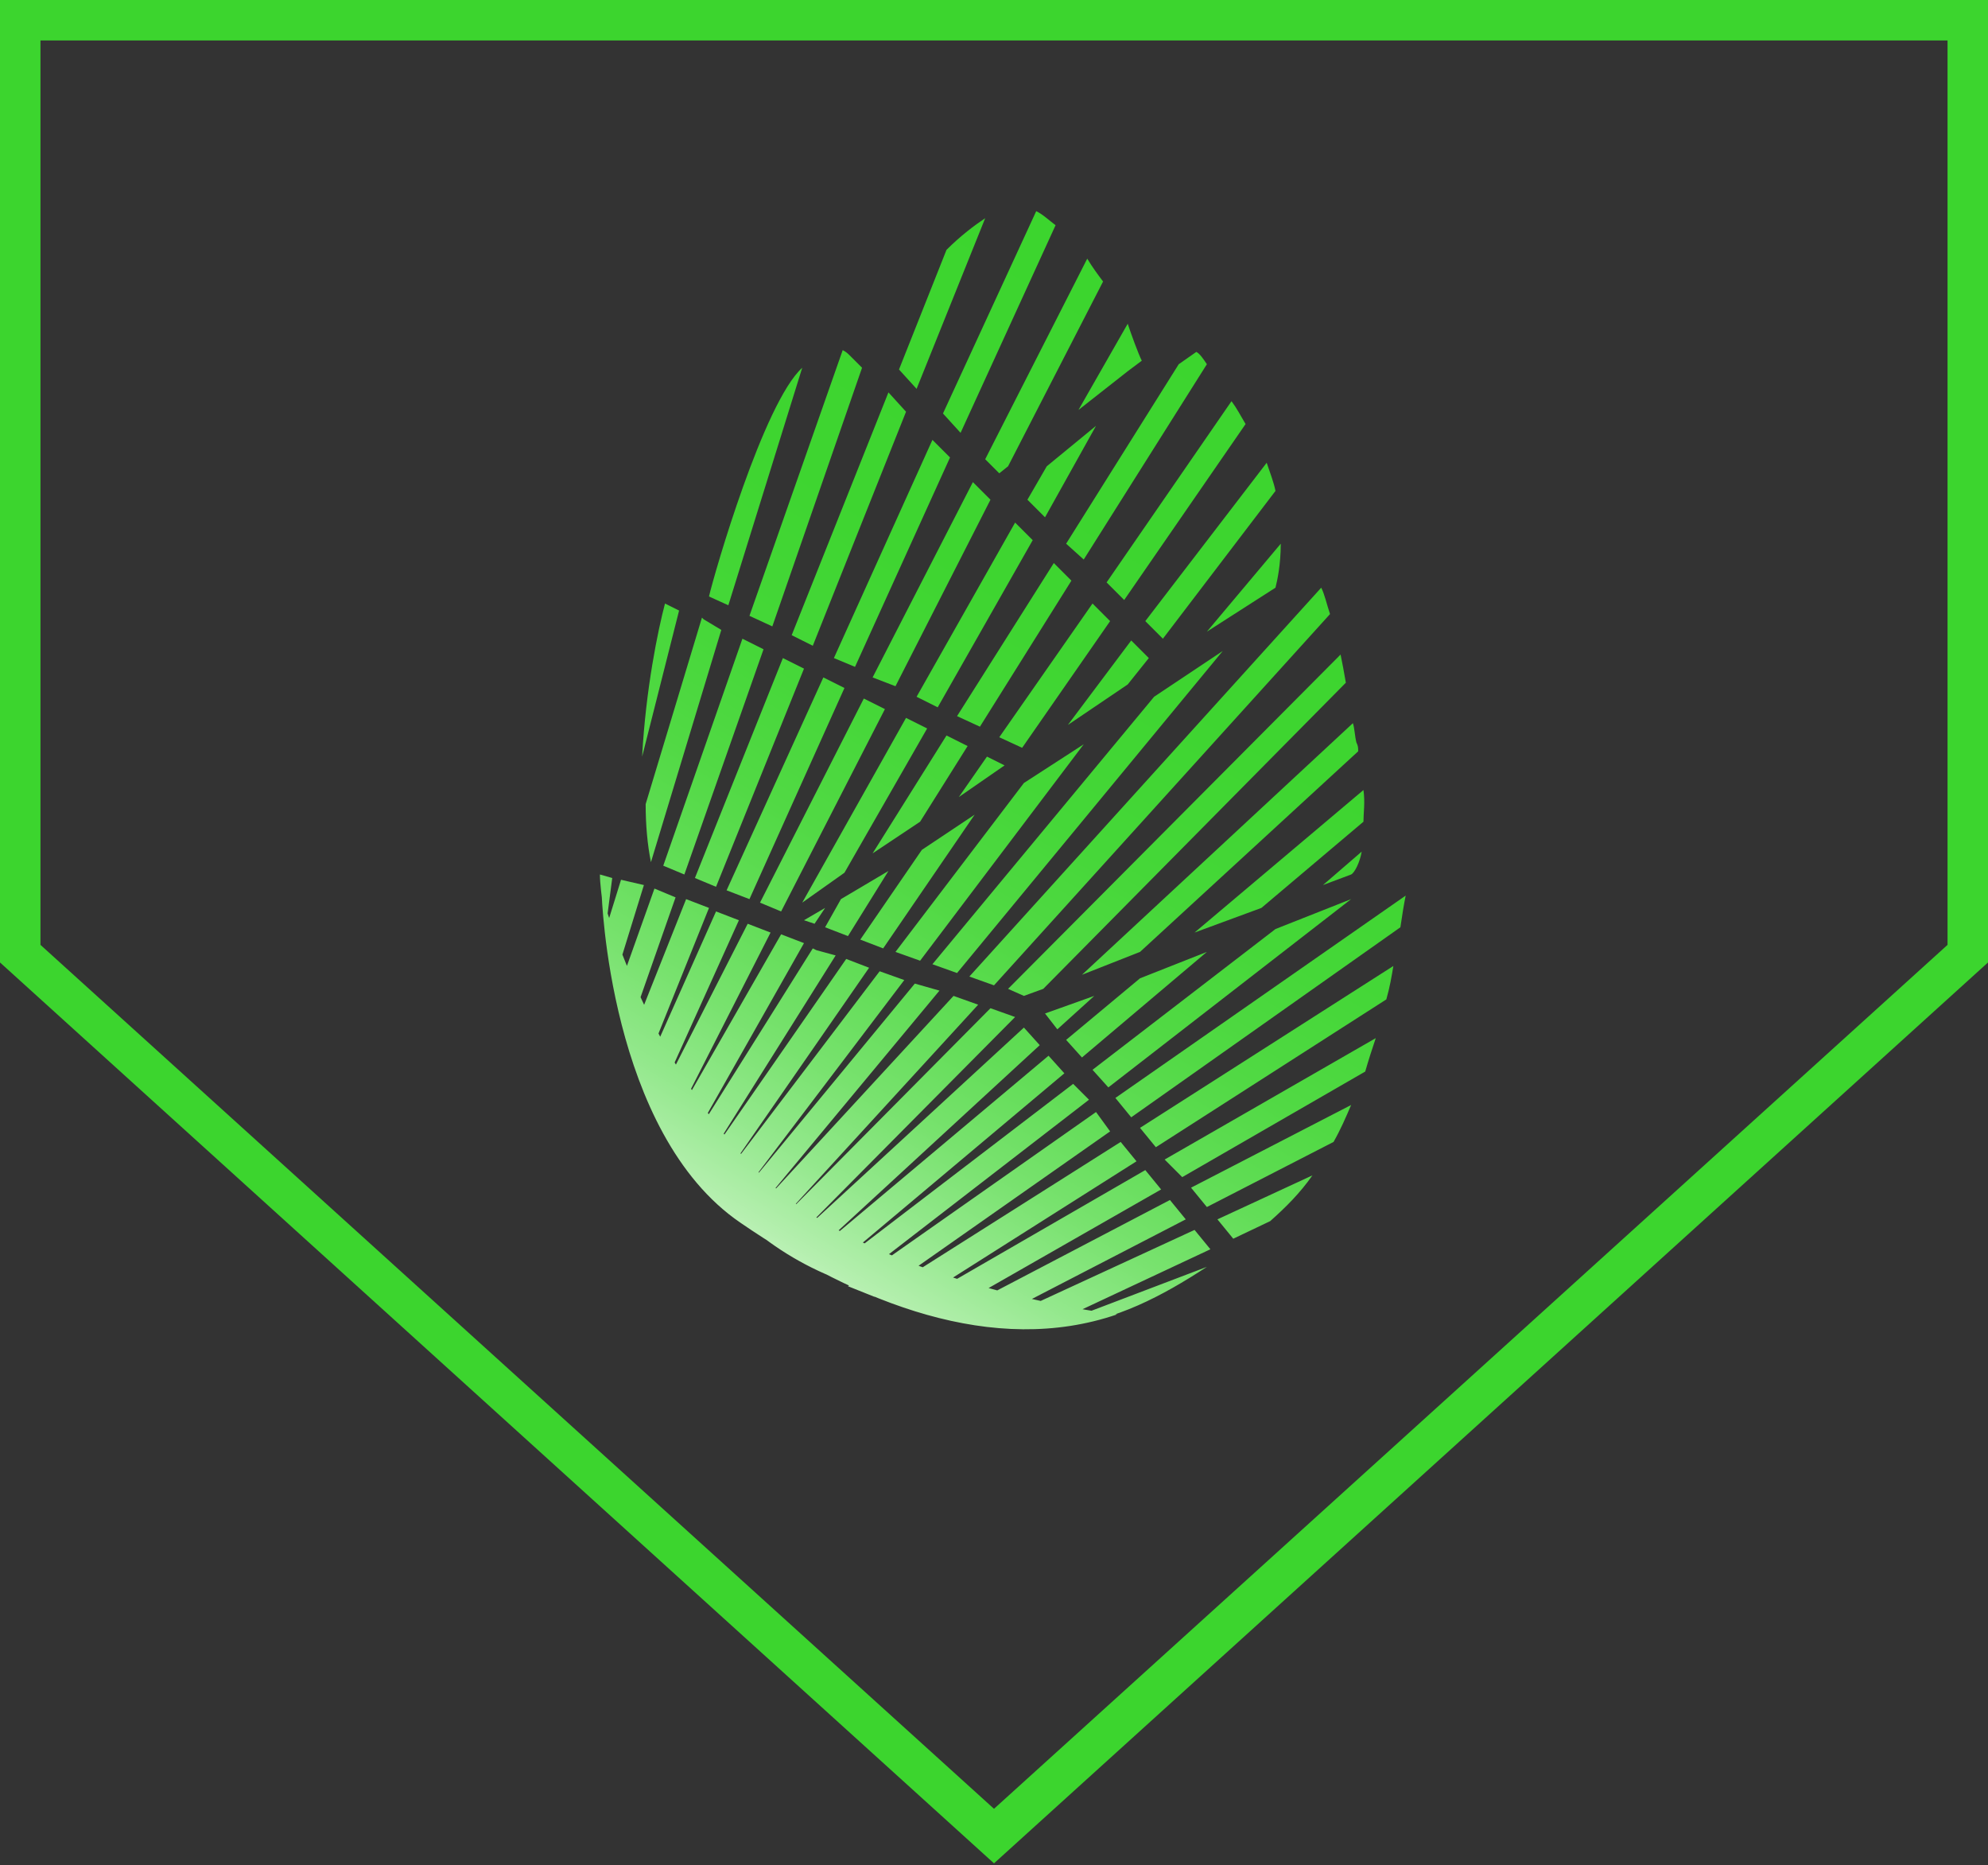 <?xml version="1.0" encoding="utf-8"?>
<!-- Generator: Adobe Illustrator 21.1.0, SVG Export Plug-In . SVG Version: 6.00 Build 0)  -->
<svg version="1.1" id="Layer_1" xmlns:sketch="http://www.bohemiancoding.com/sketch/ns"
	 xmlns="http://www.w3.org/2000/svg" xmlns:xlink="http://www.w3.org/1999/xlink" x="0px" y="0px" width="113px" height="106px"
	 viewBox="0 0 113 106" style="enable-background:new 0 0 113 106;" xml:space="preserve">
<rect x="0" y="0" width="113" height="106" fill="#333333" stroke="none"/>
<style type="text/css">
	.st0{fill:#3CD52E;}
	.st1{fill:url(#SVGID_1_);}
</style>
<path class="st0" d="M0,0v54.7l56.5,51.2L113,54.7V0H0z M110.7,53.7l-54.2,49.1L2.3,53.7V2.3h108.4V53.7z"/>
<linearGradient id="SVGID_1_" gradientUnits="userSpaceOnUse" x1="40.318" y1="31.214" x2="74.471" y2="88.313" gradientTransform="matrix(1 0 0 -1 0 108)">
	<stop  offset="0" style="stop-color:#FFFFFF"/>
	<stop  offset="5.470000e-02" style="stop-color:#D8F7D5"/>
	<stop  offset="0.116" style="stop-color:#B4EFAE"/>
	<stop  offset="0.184" style="stop-color:#93E88C"/>
	<stop  offset="0.258" style="stop-color:#78E26E"/>
	<stop  offset="0.34" style="stop-color:#62DD57"/>
	<stop  offset="0.432" style="stop-color:#51D944"/>
	<stop  offset="0.542" style="stop-color:#45D738"/>
	<stop  offset="0.687" style="stop-color:#3ED530"/>
	<stop  offset="1" style="stop-color:#3CD52E"/>
</linearGradient>
<path class="st1" d="M54.4,40.7l5.5-8.7l1,1l-5.2,8.3L54.4,40.7z M62.3,63.2l-14.1,9.9c0.5,0.2,1,0.4,1.5,0.6l13.4-9.4L62.3,63.2z
	 M71.7,51.6l5.8-4.9c0-0.5,0.1-1.1,0-1.8L67.9,53L71.7,51.6z M76.8,49.7c0.2-0.1,0.5-0.7,0.6-1.3l-2.2,1.9L76.8,49.7z M59.5,26.5
	l-1.1,1.9l1,1l2.9-5.2L59.5,26.5z M40.7,50.4l5-12.4l-1.2-0.6l-5,12.5L40.7,50.4z M44.4,51.8l5.9-11.5l-1.2-0.6l-5.9,11.6L44.4,51.8
	z M56.5,56l19.1-21.1c-0.2-0.6-0.3-1.1-0.5-1.5L55.1,55.5L56.5,56z M68.6,72l-7.1,2.7l0.5,0.1l-1.6,0.6C63.5,75,66,73.7,68.6,72z
	 M56.8,26.9l0.5-0.4L62.7,16c-0.3-0.4-0.6-0.8-0.9-1.3L56,26.1L56.8,26.9z M40.7,51.8L36.6,61c0.2,0.6,0.5,1.1,0.7,1.7L42,52.3
	L40.7,51.8z M58.2,56.6l1.1-0.4l17.2-17.4c-0.1-0.6-0.2-1.1-0.3-1.6l-18.9,19L58.2,56.6z M63.9,34.1l6.9-10
	c-0.3-0.5-0.5-0.9-0.8-1.3l-7.1,10.3L63.9,34.1z M64.1,38.9l1.2-1.5l-1-1l-3.6,4.8L64.1,38.9z M61,61.6L47.4,72l13.1-11l-0.9-1
	L46.5,71l12.6-11.6l-0.9-1L45.6,70l12.1-12.2l-1.4-0.5L44.7,69l10.9-11.9l-1.4-0.5L43.6,68.1l9.8-11.8L52,55.9l-9.4,11.4l8.8-11.6
	L50,55.2l-8.5,11.2L49.4,55l-1.3-0.5l-7.7,11.1l7.1-11.3L46.4,54l-0.2-0.1l-6.9,11l6.4-11.3l-1.3-0.5l-6.3,11
	c1.9,3.4,4.7,6.5,8.8,8.3c0.5,0.2,0.9,0.4,1.4,0.6l13.6-10.5L61,61.6z M64.3,63.5l15.3-10.8c0.1-0.7,0.2-1.3,0.3-1.8L63.4,62.4
	L64.3,63.5z M64.1,21.1l0.8-0.6c-0.2-0.4-0.6-1.5-0.8-2.1l-2.8,4.9L64.1,21.1z M61.6,31.8l7-11.1c-0.2-0.3-0.4-0.6-0.6-0.7l-1,0.7
	l-6.4,10.2L61.6,31.8z M42.5,52.5l-5.2,10.2c0.2,0.5,0.5,1,0.8,1.5L43.8,53L42.5,52.5z M37.2,50.5l-2.1,5.9c0.2,0.7,0.4,1.5,0.6,2.3
	l2.7-7.7L37.2,50.5z M52.4,48.3l-3.5,5.1l1.3,0.5l5.2-7.6L52.4,48.3z M36.6,50.3L35.3,50l-0.9,2.9c0.1,0.9,0.3,1.9,0.5,2.9
	L36.6,50.3z M65.6,39.6L53,54.8l1.4,0.5L69.5,37L65.6,39.6z M58.2,44.5l-7.3,9.6l1.4,0.5l9.3-12.3L58.2,44.5z M39,51.1l-3.1,7.8
	c0.2,0.6,0.4,1.3,0.7,1.9l3.7-9.2L39,51.1z M47.8,51.1l-0.9,1.6l1.3,0.5l2.3-3.7L47.8,51.1z M64.8,54.1l12.4-11.4
	c0-0.2,0-0.3-0.1-0.5c-0.1-0.4-0.1-0.8-0.2-1.1L61.5,55.4L64.8,54.1z M48,49.6l4.7-8.2l-1.2-0.6l-5.9,10.5L48,49.6z M65.7,65.2
	l13.1-8.4c0.2-0.7,0.3-1.3,0.4-1.9l-14.4,9.2L65.7,65.2z M52.3,46.7l2.7-4.3l-1.2-0.6l-4.2,6.7L52.3,46.7z M57.1,43.5L56.1,43
	l-1.6,2.3L57.1,43.5z M37.8,34.3c-0.4,1.5-1.1,4.9-1.3,8.7l2.1-8.3L37.8,34.3z M45.7,52.3l0.6,0.2l0.6-0.9L45.7,52.3z M54.6,24.6
	L60,12.8c-0.4-0.3-0.7-0.6-1.1-0.8l-5.3,11.5L54.6,24.6z M38.9,49.7l4.5-12.8l-1.2-0.6l-4.5,12.9L38.9,49.7z M37,49L37,49l4-13.2
	L40,35.2l0,0c0,0,0,0,0,0l-0.1-0.1l-3.2,10.6C36.7,46.9,36.8,48,37,49z M46.2,36.7l5.3-13.3l-1-1.1L45,36.1L46.2,36.7z M34.1,49.7
	c0,0.5,0.1,1.2,0.2,2.1l0.2,0.4l0.3-2.3L34.1,49.7z M67.2,66.9l10.4-6c0.2-0.7,0.4-1.3,0.6-1.9l-12,6.9L67.2,66.9z M66.1,36.3
	l6.4-8.4c-0.1-0.5-0.3-1-0.5-1.6l-6.9,9L66.1,36.3z M72.5,33.4c0.1-0.4,0.3-1.3,0.3-2.5l-4.2,5L72.5,33.4z M63.7,64.9l-13.9,8.8
	c0.6,0.2,1.1,0.4,1.7,0.6l13.1-8.3L63.7,64.9z M59.4,57.6l0.7,0.9l2.1-1.9L59.4,57.6z M52.1,22.1l3.9-9.7c-0.6,0.4-1.4,1-2.2,1.8
	L51.1,21L52.1,22.1z M64.8,55.6l-4.2,3.5l0.9,1l7.1-6L64.8,55.6z M72.5,52.8l-10.4,8l0.9,1l13.8-10.7L72.5,52.8z M45.6,20.9
	c-2.2,2-5,11.7-5.3,13l1.1,0.5L45.6,20.9z M43.9,35.6L49,20.9l-0.7-0.7c-0.1-0.1-0.2-0.2-0.4-0.3L42.6,35L43.9,35.6z M48.6,37.9
	L54,26l-1-1l-5.6,12.4L48.6,37.9z M66.5,68.2l-12.8,6.7c0.7,0.2,1.5,0.3,2.1,0.4l11.6-6L66.5,68.2z M58.1,42.5l5-7.2l-1-1l-5.3,7.6
	L58.1,42.5z M67.9,69.9l-11.7,5.4c0.8,0.1,1.5,0.2,2.3,0.2c0.2,0,0.4,0,0.7,0l9.6-4.5L67.9,69.9z M53.3,40.2l5.4-9.5l-1-1l-5.6,9.9
	L53.3,40.2z M70.1,70.4l2.1-1c0.9-0.8,1.7-1.6,2.4-2.6l-5.4,2.5L70.1,70.4z M68.6,68.6l7.2-3.7c0.4-0.7,0.7-1.4,1-2.1l-9.1,4.7
	L68.6,68.6z M65.1,66.5l-13.5,7.8c0.6,0.2,1.2,0.4,1.8,0.5L66,67.6L65.1,66.5z M50.9,39l5.4-10.6l-1-1l-5.7,11.1L50.9,39z
	 M42.6,51.1l5.4-12l-1.2-0.6l-5.5,12.1L42.6,51.1z M34.2,50.8c0,0,0.4,13.6,7.9,18.7c6.7,4.6,14.4,7.6,21.4,5.2
	c-1.2-0.1-14.1-2-20.1-7.8C36.8,60.6,34.2,50.8,34.2,50.8z"/>
</svg>
